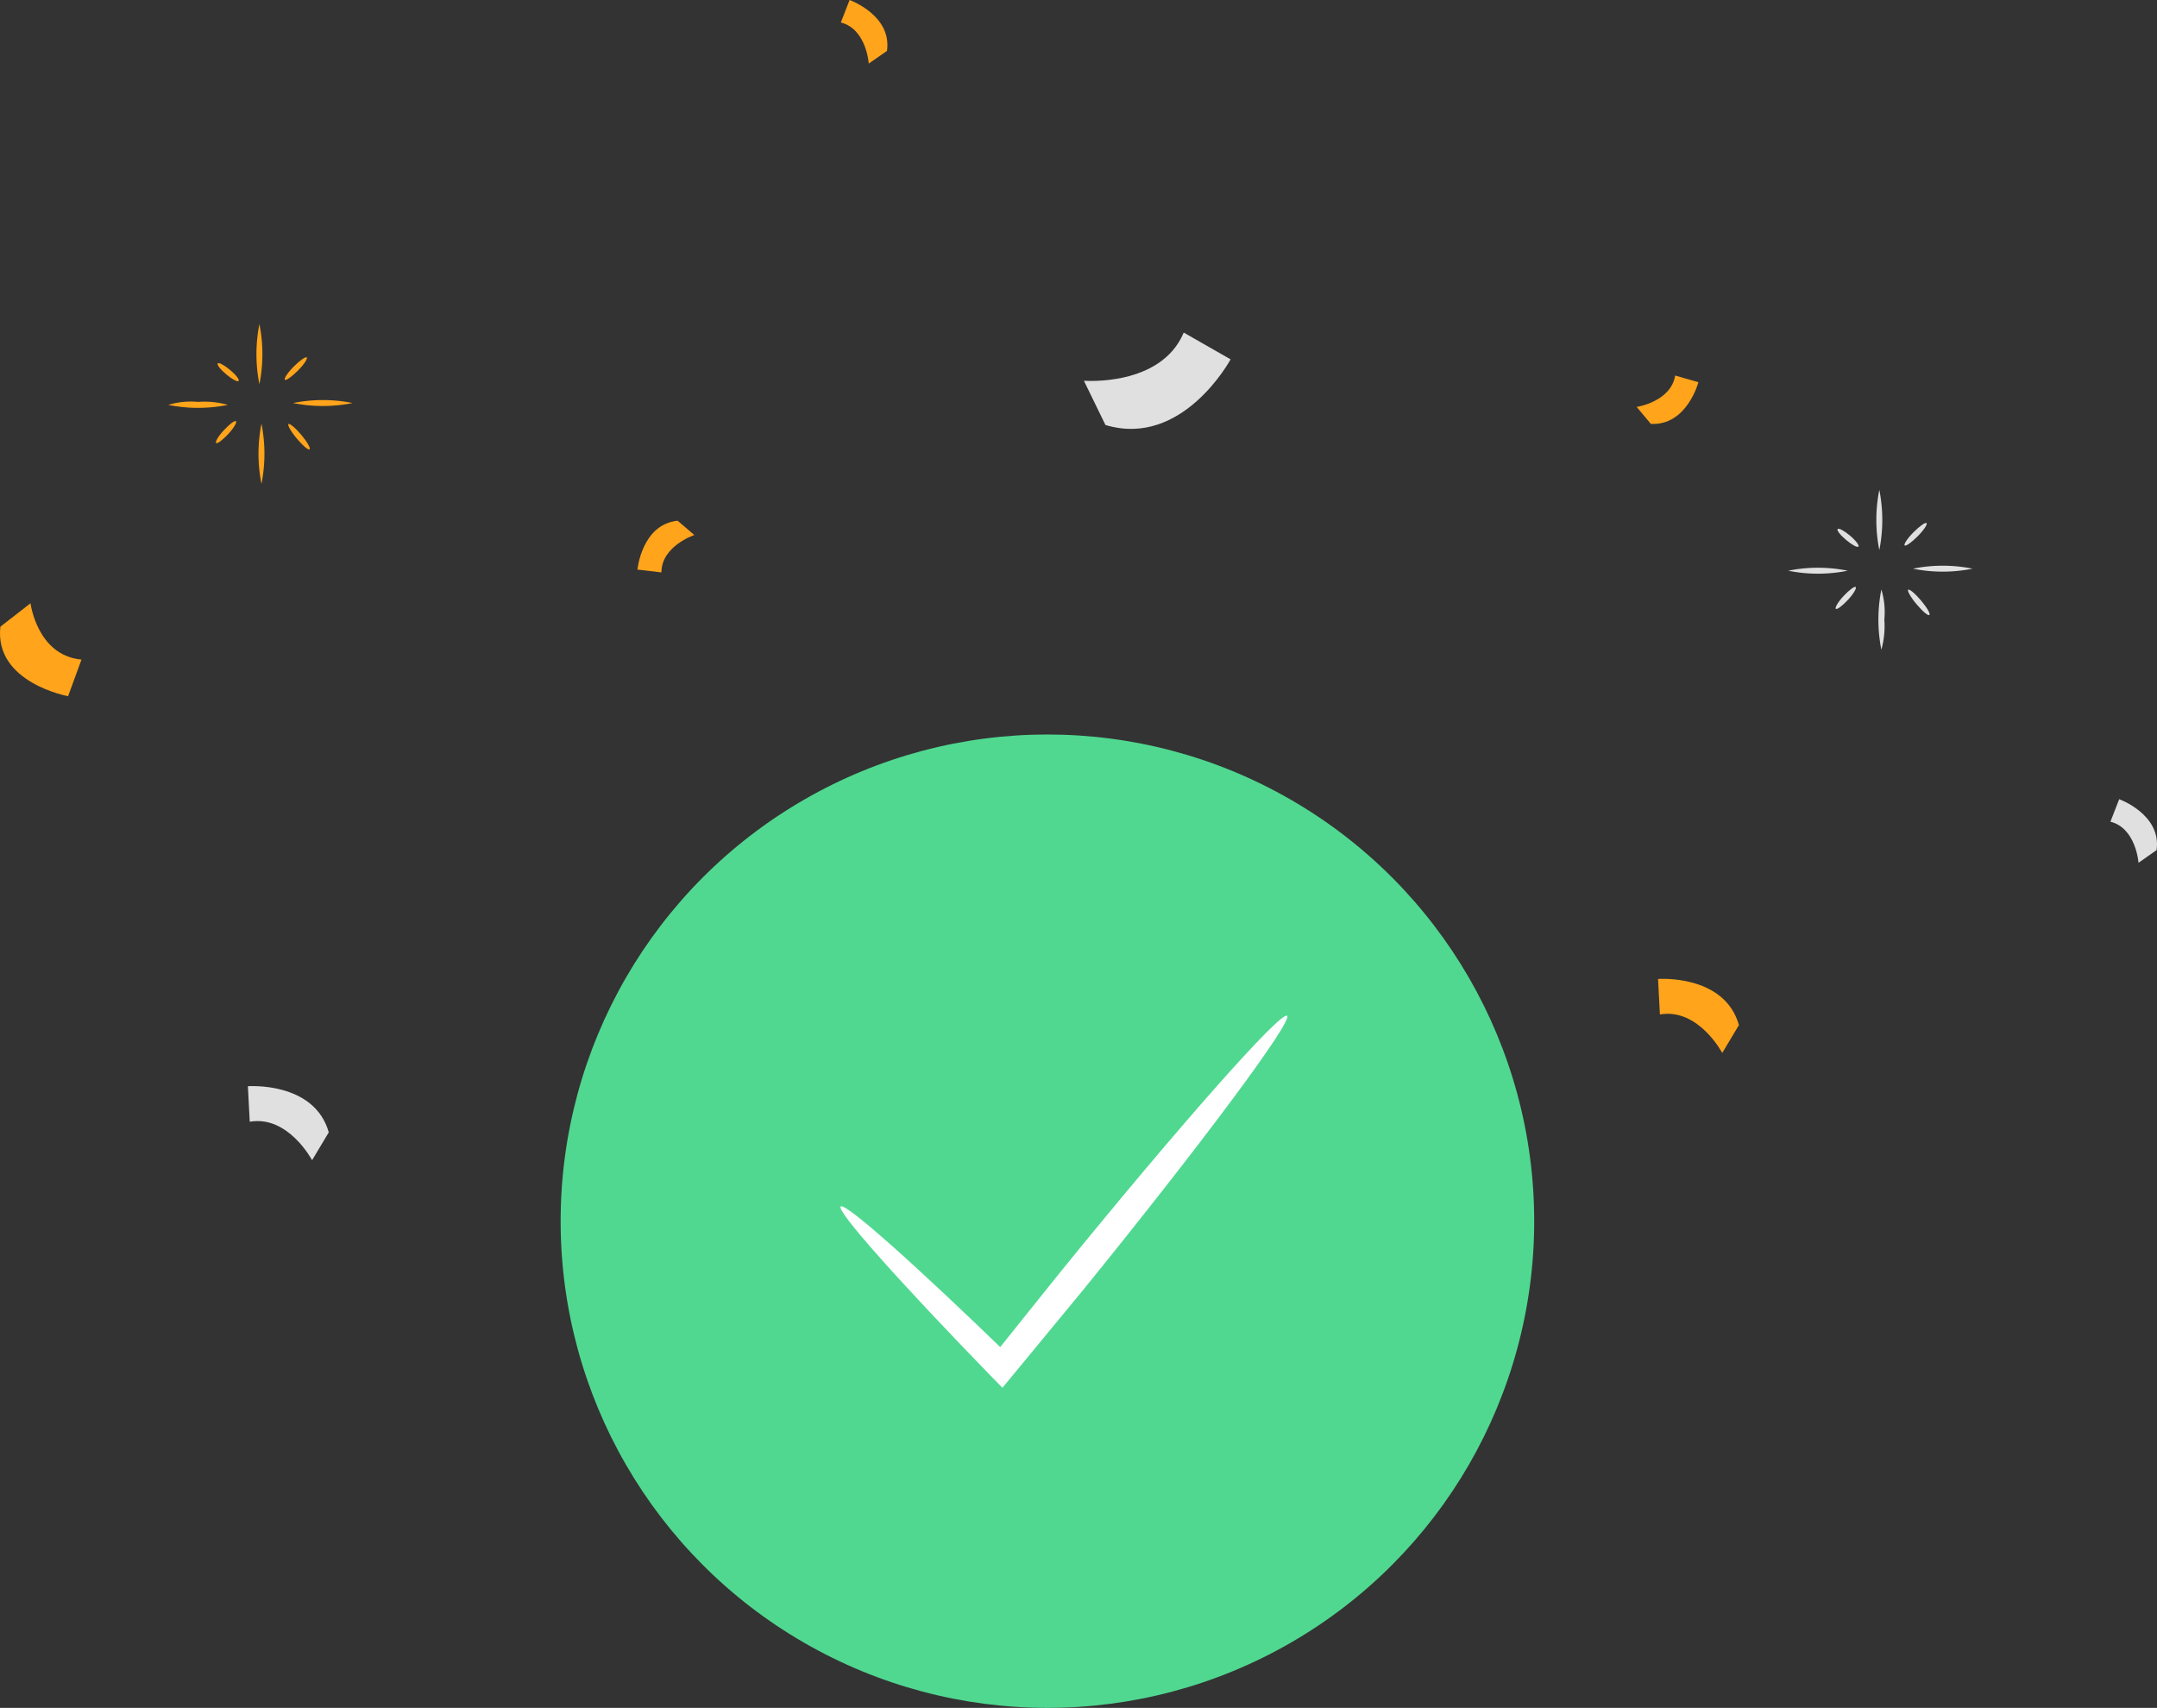 <svg id="completed" xmlns="http://www.w3.org/2000/svg" width="166.09" height="131.534" viewBox="0 0 166.09 131.534">
  <rect x="0" y="0" width="166.09" height="131.534" fill="#333333" stroke="none"/>
  <g id="Group_5069" data-name="Group 5069" transform="translate(43.169 56.568)">
    <g id="Group_5066" data-name="Group 5066">
      <ellipse id="Ellipse_84" data-name="Ellipse 84" cx="37.483" cy="37.483" rx="37.483" ry="37.483" fill="#50d890"/>
    </g>
    <g id="Group_5068" data-name="Group 5068" transform="translate(21.545 21.65)">
      <g id="Group_5067" data-name="Group 5067">
        <path id="Path_7774" data-name="Path 7774" d="M283.281,205.514c.473.387-6.529,9.807-15.635,21.032-1.947,2.362-3.808,4.624-5.526,6.7l-.759.916-.816-.83c-7.116-7.331-11.984-12.786-11.64-13.129s5.784,4.51,13.129,11.64l-1.561.086c1.689-2.1,3.508-4.4,5.426-6.772C275.02,213.918,282.809,205.127,283.281,205.514Z" transform="translate(-248.888 -205.501)" fill="#fff"/>
      </g>
    </g>
  </g>
  <g id="Group_5070" data-name="Group 5070" transform="translate(127.671 75.385)">
    <path id="Path_7775" data-name="Path 7775" d="M299.088,207.084c-1.117-3.937-6.228-3.551-6.228-3.551l.143,2.735c2.964-.515,4.8,2.964,4.8,2.964Z" transform="translate(-292.86 -203.523)" fill="#ffa41b"/>
  </g>
  <g id="Group_5071" data-name="Group 5071" transform="translate(19.088 83.646)">
    <path id="Path_7776" data-name="Path 7776" d="M223.248,212.854c-1.117-3.937-6.228-3.551-6.228-3.551l.143,2.735c2.964-.515,4.8,2.964,4.8,2.964Z" transform="translate(-217.02 -209.293)" fill="#e0e0e0"/>
  </g>
  <g id="Group_5072" data-name="Group 5072" transform="translate(83.459 25.614)">
    <path id="Path_7777" data-name="Path 7777" d="M263.641,175.876c5.942,1.8,9.636-5.054,9.636-5.054l-3.608-2.062c-1.761,4.195-7.688,3.708-7.688,3.708Z" transform="translate(-261.98 -168.76)" fill="#e0e0e0"/>
  </g>
  <g id="Group_5073" data-name="Group 5073" transform="translate(49.083 40.103)">
    <path id="Path_7778" data-name="Path 7778" d="M241.063,178.88c-2.763.286-3.093,3.765-3.093,3.765l1.847.215c0-2.033,2.534-2.878,2.534-2.878Z" transform="translate(-237.97 -178.88)" fill="#ffa41b"/>
  </g>
  <g id="Group_5074" data-name="Group 5074" transform="translate(162.505 61.551)">
    <path id="Path_7779" data-name="Path 7779" d="M320.741,197.783c.4-2.749-2.878-3.923-2.878-3.923l-.673,1.732c1.976.5,2.162,3.164,2.162,3.164Z" transform="translate(-317.19 -193.86)" fill="#e0e0e0"/>
  </g>
  <g id="Group_5075" data-name="Group 5075" transform="translate(64.746)">
    <path id="Path_7780" data-name="Path 7780" d="M252.461,154.793c.4-2.749-2.878-3.923-2.878-3.923l-.673,1.732c1.976.5,2.148,3.164,2.148,3.164Z" transform="translate(-248.91 -150.87)" fill="#ffa41b"/>
  </g>
  <g id="Group_5076" data-name="Group 5076" transform="translate(0 46.46)">
    <path id="Path_7781" data-name="Path 7781" d="M203.719,185.124c-.5,4.31,5.212,5.355,5.212,5.355l1.031-2.821c-3.422-.315-3.923-4.338-3.923-4.338Z" transform="translate(-203.688 -183.32)" fill="#ffa41b"/>
  </g>
  <g id="Group_5077" data-name="Group 5077" transform="translate(126.024 28.921)">
    <path id="Path_7782" data-name="Path 7782" d="M292.8,174.793c2.778.158,3.665-3.207,3.665-3.207l-1.79-.515c-.329,2.019-2.964,2.42-2.964,2.42Z" transform="translate(-291.71 -171.07)" fill="#ffa41b"/>
  </g>
  <g id="Group_5096" data-name="Group 5096" transform="translate(137.693 37.726)">
    <g id="Group_5082" data-name="Group 5082">
      <g id="Group_5079" data-name="Group 5079" transform="translate(0 5.999)">
        <g id="Group_5078" data-name="Group 5078">
          <path id="Path_7783" data-name="Path 7783" d="M304.442,181.639a11.567,11.567,0,0,1-4.582,0,11.571,11.571,0,0,1,4.582,0Z" transform="translate(-299.86 -181.41)" fill="#e0e0e0"/>
        </g>
      </g>
      <g id="Group_5081" data-name="Group 5081" transform="translate(6.786)">
        <g id="Group_5080" data-name="Group 5080">
          <path id="Path_7784" data-name="Path 7784" d="M304.829,177.22a11.854,11.854,0,0,1,0,4.639,11.857,11.857,0,0,1,0-4.639Z" transform="translate(-304.6 -177.22)" fill="#e0e0e0"/>
        </g>
      </g>
    </g>
    <g id="Group_5087" data-name="Group 5087" transform="translate(6.944 5.842)">
      <g id="Group_5084" data-name="Group 5084" transform="translate(2.663)">
        <g id="Group_5083" data-name="Group 5083">
          <path id="Path_7785" data-name="Path 7785" d="M306.57,181.529a11.568,11.568,0,0,1,4.582,0,11.566,11.566,0,0,1-4.582,0Z" transform="translate(-306.57 -181.3)" fill="#e0e0e0"/>
        </g>
      </g>
      <g id="Group_5086" data-name="Group 5086" transform="translate(0 1.833)">
        <g id="Group_5085" data-name="Group 5085">
          <path id="Path_7786" data-name="Path 7786" d="M304.939,187.219a11.86,11.86,0,0,1,0-4.639,6.042,6.042,0,0,1,.229,2.319A6.785,6.785,0,0,1,304.939,187.219Z" transform="translate(-304.71 -182.58)" fill="#e0e0e0"/>
        </g>
      </g>
    </g>
    <g id="Group_5089" data-name="Group 5089" transform="translate(9.22 7.676)">
      <g id="Group_5088" data-name="Group 5088">
        <path id="Path_7787" data-name="Path 7787" d="M307.947,184.541c-.1.086-.53-.286-.988-.83s-.73-1.045-.644-1.117.53.286.988.83S308.047,184.455,307.947,184.541Z" transform="translate(-306.299 -182.581)" fill="#e0e0e0"/>
      </g>
    </g>
    <g id="Group_5091" data-name="Group 5091" transform="translate(8.948 2.549)">
      <g id="Group_5090" data-name="Group 5090">
        <path id="Path_7788" data-name="Path 7788" d="M307.814,179.014c.086.086-.215.544-.687,1.017s-.916.787-1,.7.215-.544.687-1.017S307.728,178.928,307.814,179.014Z" transform="translate(-306.11 -179)" fill="#e0e0e0"/>
      </g>
    </g>
    <g id="Group_5093" data-name="Group 5093" transform="translate(3.794 2.997)">
      <g id="Group_5092" data-name="Group 5092">
        <path id="Path_7789" data-name="Path 7789" d="M304.128,180.683c-.086.1-.5-.129-.945-.5s-.744-.745-.659-.845.5.129.945.5S304.2,180.6,304.128,180.683Z" transform="translate(-302.51 -179.314)" fill="#e0e0e0"/>
      </g>
    </g>
    <g id="Group_5095" data-name="Group 5095" transform="translate(3.649 7.473)">
      <g id="Group_5094" data-name="Group 5094">
        <path id="Path_7790" data-name="Path 7790" d="M303.957,182.454c.086.086-.172.53-.6.988s-.845.773-.931.687.172-.53.6-.988S303.871,182.368,303.957,182.454Z" transform="translate(-302.409 -182.44)" fill="#e0e0e0"/>
      </g>
    </g>
  </g>
  <g id="Group_5115" data-name="Group 5115" transform="translate(12.96 24.955)">
    <g id="Group_5101" data-name="Group 5101">
      <g id="Group_5098" data-name="Group 5098" transform="translate(0 5.999)">
        <g id="Group_5097" data-name="Group 5097">
          <path id="Path_7791" data-name="Path 7791" d="M217.322,172.719a11.569,11.569,0,0,1-4.582,0,5.894,5.894,0,0,1,2.291-.229A6.55,6.55,0,0,1,217.322,172.719Z" transform="translate(-212.74 -172.49)" fill="#ffa41b"/>
        </g>
      </g>
      <g id="Group_5100" data-name="Group 5100" transform="translate(6.786)">
        <g id="Group_5099" data-name="Group 5099">
          <path id="Path_7792" data-name="Path 7792" d="M217.709,168.3a11.854,11.854,0,0,1,0,4.639,11.856,11.856,0,0,1,0-4.639Z" transform="translate(-217.48 -168.3)" fill="#ffa41b"/>
        </g>
      </g>
    </g>
    <g id="Group_5106" data-name="Group 5106" transform="translate(6.944 5.856)">
      <g id="Group_5103" data-name="Group 5103" transform="translate(2.663)">
        <g id="Group_5102" data-name="Group 5102">
          <path id="Path_7793" data-name="Path 7793" d="M219.45,172.619a11.568,11.568,0,0,1,4.582,0,11.568,11.568,0,0,1-4.582,0Z" transform="translate(-219.45 -172.39)" fill="#ffa41b"/>
        </g>
      </g>
      <g id="Group_5105" data-name="Group 5105" transform="translate(0 1.818)">
        <g id="Group_5104" data-name="Group 5104">
          <path id="Path_7794" data-name="Path 7794" d="M217.819,178.3a11.857,11.857,0,0,1,0-4.639,11.859,11.859,0,0,1,0,4.639Z" transform="translate(-217.59 -173.66)" fill="#ffa41b"/>
        </g>
      </g>
    </g>
    <g id="Group_5108" data-name="Group 5108" transform="translate(9.234 7.69)">
      <g id="Group_5107" data-name="Group 5107">
        <path id="Path_7795" data-name="Path 7795" d="M220.837,175.631c-.1.086-.53-.286-.988-.83s-.73-1.045-.644-1.117.53.286.988.83S220.923,175.545,220.837,175.631Z" transform="translate(-219.189 -173.671)" fill="#ffa41b"/>
      </g>
    </g>
    <g id="Group_5110" data-name="Group 5110" transform="translate(8.962 2.563)">
      <g id="Group_5109" data-name="Group 5109">
        <path id="Path_7796" data-name="Path 7796" d="M220.7,170.1c.086.086-.215.544-.687,1.017s-.916.787-1,.7.215-.544.687-1.017S220.618,170.018,220.7,170.1Z" transform="translate(-219 -170.09)" fill="#ffa41b"/>
      </g>
    </g>
    <g id="Group_5112" data-name="Group 5112" transform="translate(3.794 3.012)">
      <g id="Group_5111" data-name="Group 5111">
        <path id="Path_7797" data-name="Path 7797" d="M217.008,171.773c-.086.1-.5-.129-.945-.5s-.745-.745-.659-.845.5.129.945.5S217.094,171.673,217.008,171.773Z" transform="translate(-215.39 -170.404)" fill="#ffa41b"/>
      </g>
    </g>
    <g id="Group_5114" data-name="Group 5114" transform="translate(3.663 7.474)">
      <g id="Group_5113" data-name="Group 5113">
        <path id="Path_7798" data-name="Path 7798" d="M216.847,173.534c.086.086-.172.53-.6.988s-.845.773-.931.687.172-.53.6-.988S216.747,173.448,216.847,173.534Z" transform="translate(-215.299 -173.52)" fill="#ffa41b"/>
      </g>
    </g>
  </g>
</svg>
